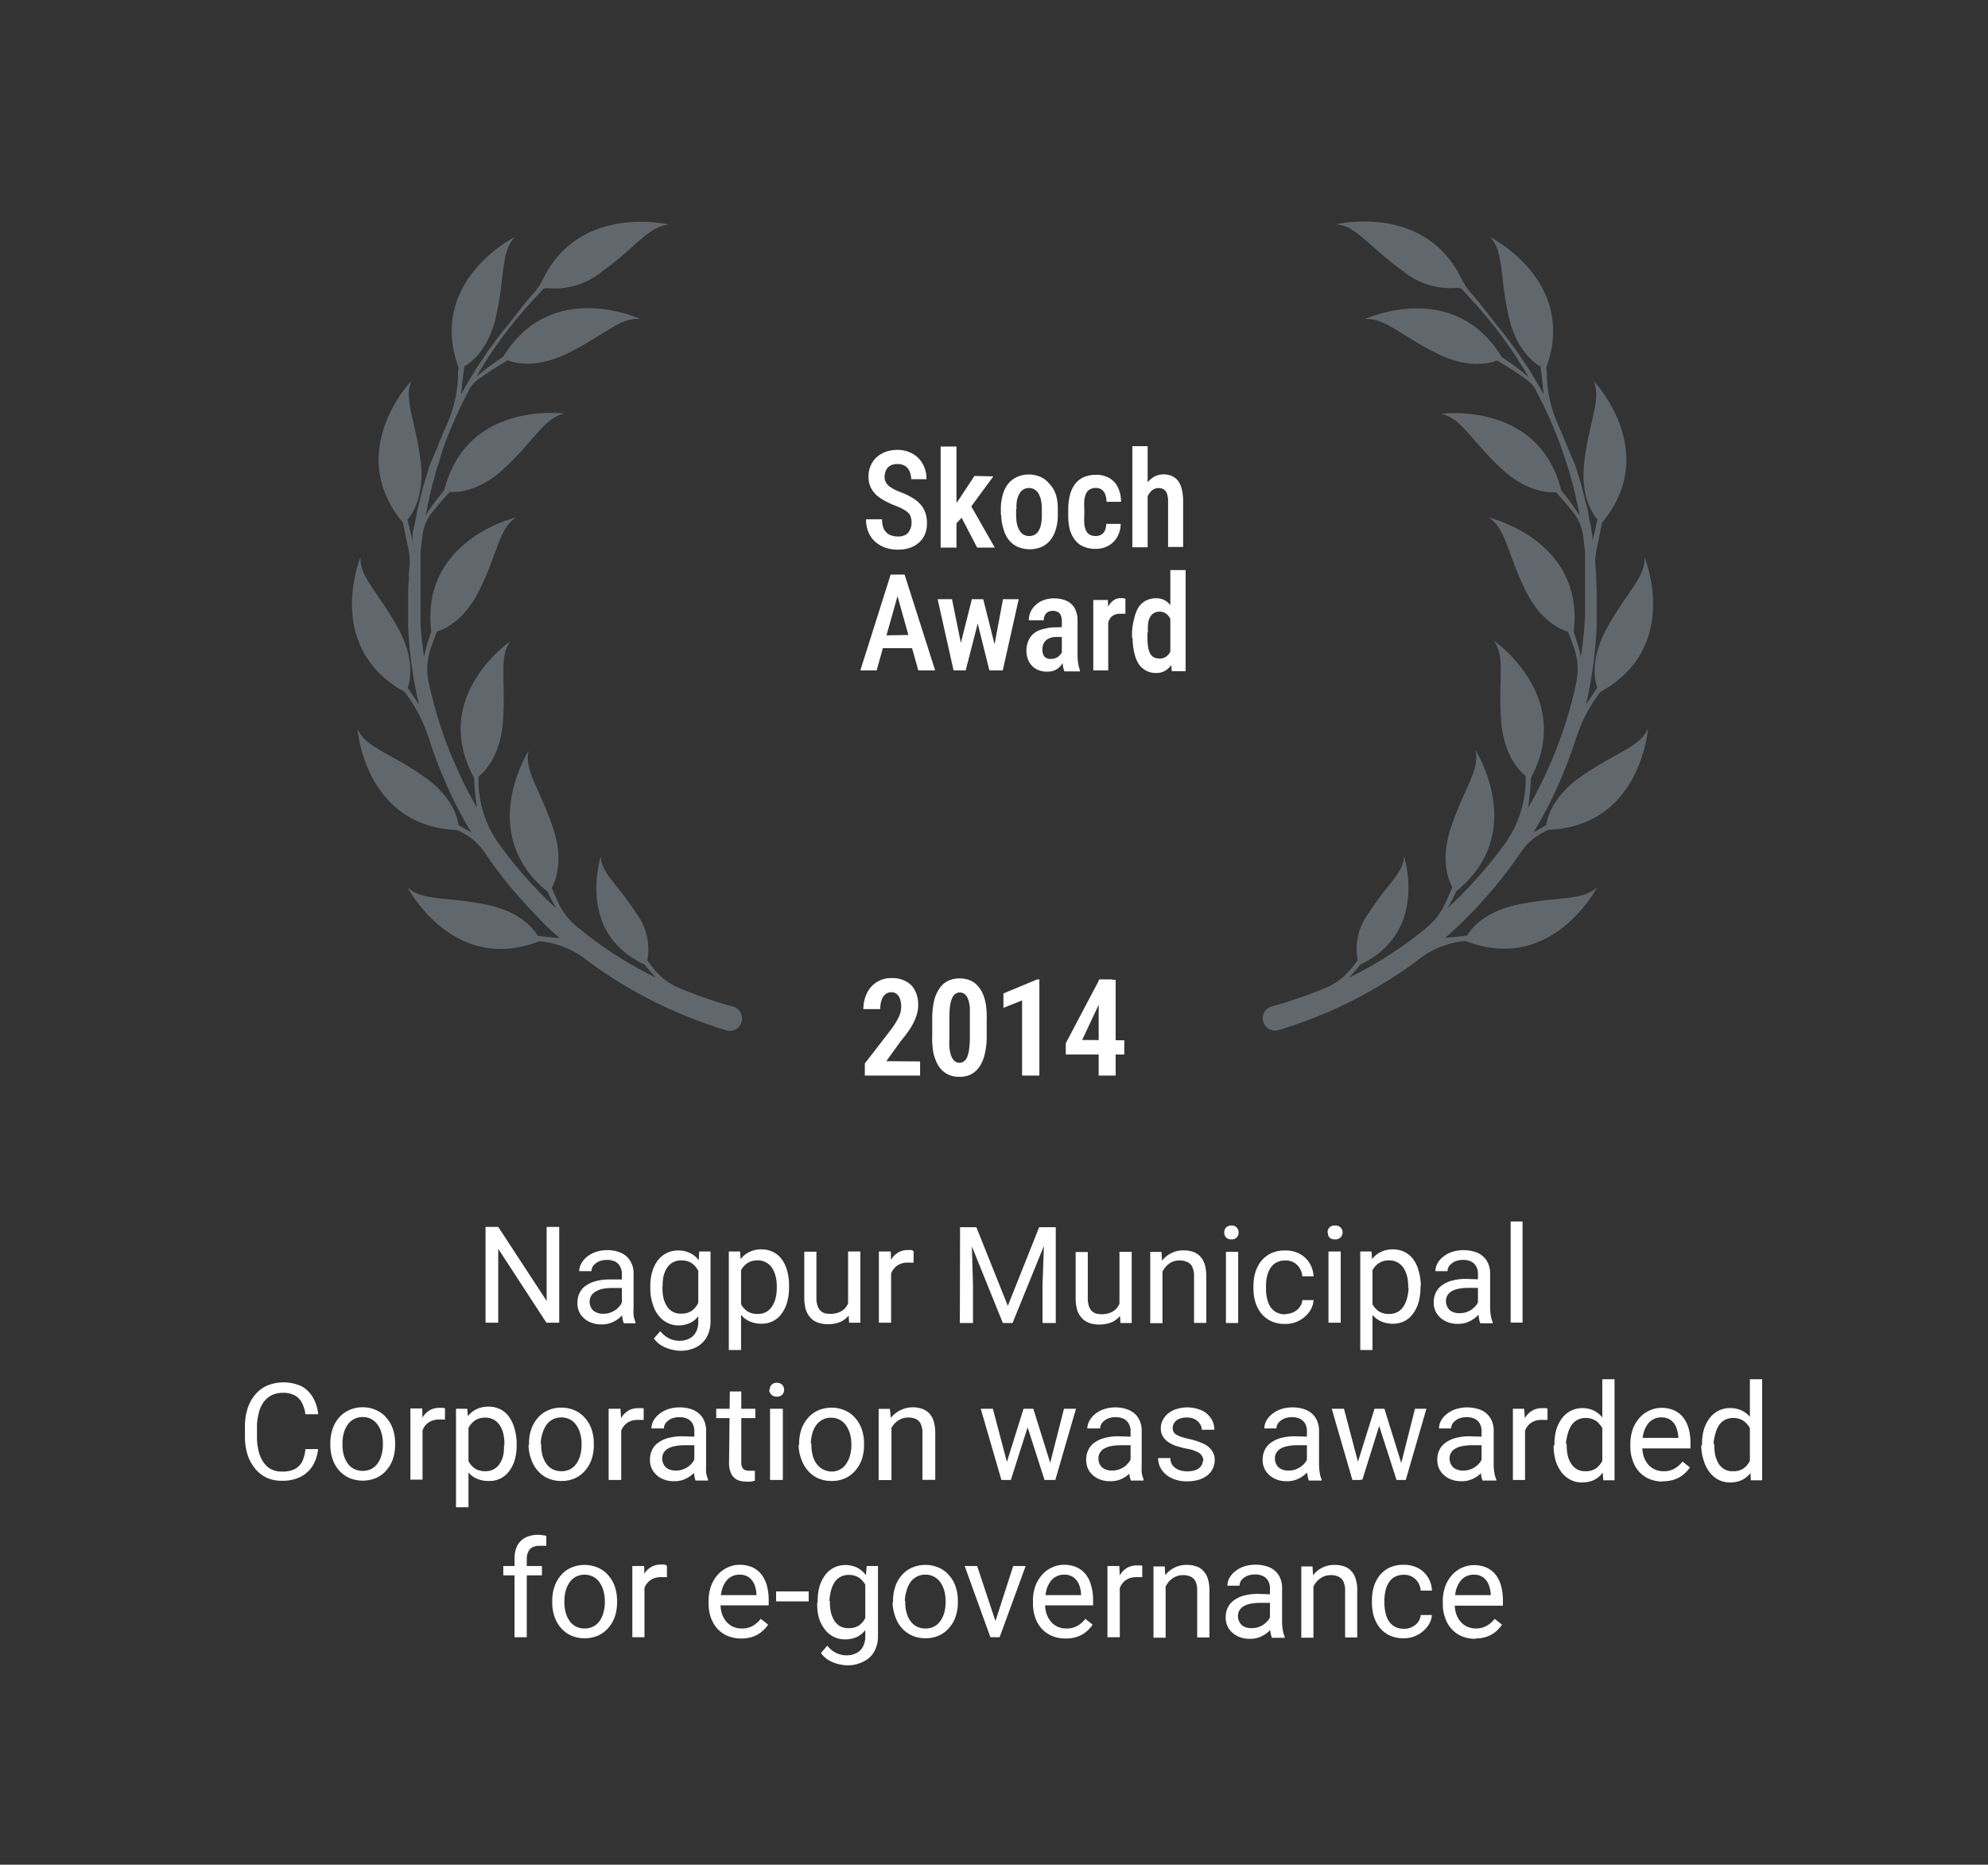 <svg xmlns="http://www.w3.org/2000/svg" id="Layer_1" data-name="Layer 1" viewBox="0 0 177 166"><rect x="0" y="0" width="177" height="166" fill="#333333" stroke="none"/><defs><style>.cls-1{fill:#61686d;}.cls-2{fill:#fff;}</style></defs><path class="cls-1" d="M140.74,69.15c-2.58,1.8-3,3.76-3.07,4.31l-1.14.65c.55-.91,1.06-1.84,1.54-2.8a43.14,43.14,0,0,0,2.06-5c.06-.19.12-.38.19-.57a13.72,13.72,0,0,1,2-3.92l.18-.23c7.24-4,3.92-12,3.92-12,.11,1.78-1.62,3.15-3.39,6.4-1.51,2.77-1,4.71-.82,5.23-.37.57-.71,1.07-1,1.49.12-.52.23-1,.32-1.57a36.87,36.87,0,0,0,.63-5.34l0-.67c0-.23,0-.45,0-.68V53.08c0-.44,0-.89-.05-1.34,0-.22,0-.44,0-.67l-.06-.66a4.56,4.56,0,0,1,.07-1.33l.52-2.56c5.28-6.35-.78-12.64-.78-12.64.76,1.62-.35,3.52-.8,7.2-.38,3.12.8,4.75,1.16,5.16-.15.74-.3,1.39-.44,1.92l0-.42c-.05-.45-.15-.88-.24-1.32l-.12-.66c0-.22-.09-.44-.14-.65-.22-.87-.41-1.74-.69-2.59l-.19-.64-.1-.32-.11-.31L139.64,40c-.29-.73-.59-1.46-.91-2.17a11.71,11.71,0,0,1-1-4.07c0-.33,0-.65-.07-1,2.84-7.76-5-11.66-5-11.66,1.25,1.28.85,3.44,1.66,7.05.69,3.08,2.35,4.2,2.83,4.47.16,1.05.24,1.94.28,2.55l0-.06-.32-.6-.34-.57-.69-1.14-.75-1.11-.37-.55-.4-.53c-.41-.57-.84-1.12-1.29-1.66-.62-.79-1.48-1.94-2.22-2.77a5.65,5.65,0,0,1-.89-1.28c-3.25-6.86-11.2-4.93-11.2-4.93,1.79.11,2.93,2,5.94,4.15a6.62,6.62,0,0,0,4.94,1.49l.27.08.91,1a37.4,37.4,0,0,1,3.32,4.12l.38.54c.13.19.24.37.36.56l.71,1.12.29.53a21.42,21.42,0,0,0-2.37-1.77c-4.29-7.06-12.22-3.37-12.22-3.37,1.78-.19,3.22,1.47,6.55,3.09,2.83,1.38,4.75.79,5.26.58,1.13.67,2.08,1.31,2.62,1.71a2.61,2.61,0,0,1,.83.95h0l.3.59a37.65,37.65,0,0,1,2.08,4.85l.41,1.25.1.31.09.32.18.63c.25.84.42,1.7.61,2.56.05.21.09.43.12.64v0A22.66,22.66,0,0,0,139,43.65c-2-8-10.69-6.81-10.69-6.81,1.76.34,2.65,2.35,5.36,4.87,2.31,2.15,4.31,2.15,4.86,2.1.61.68,1.13,1.28,1.5,1.75a4.24,4.24,0,0,1,.94,2.26v0l.15,1.3,0,.33,0,.33,0,.65,0,.65c0,.22,0,.44,0,.65,0,.44,0,.88,0,1.32l0,1.31c0,.22,0,.44,0,.65l-.05.66c-.07.94-.18,1.89-.31,2.82a21.93,21.93,0,0,0-.65-2.24c1-8.2-7.56-10.17-7.56-10.17,1.52.94,1.63,3.14,3.26,6.46,1.39,2.84,3.27,3.54,3.8,3.7.2.51.37,1,.52,1.39a5.82,5.82,0,0,1,.2,3.2h0a36.55,36.55,0,0,1-1.44,5,39.74,39.74,0,0,1-2.11,4.77c-.23.45-.48.89-.74,1.33a21.49,21.49,0,0,0,.26-2.67c3.9-7.28-3.3-12.23-3.3-12.23,1.07,1.44.36,3.52.66,7.21.25,3.14,1.74,4.5,2.18,4.83v.35a9.9,9.9,0,0,1-1.78,5.59s0,0,0,0a37.58,37.58,0,0,1-3.32,4c-.3.31-.59.63-.91.93l-.94.9,0,0c.29-.51.55-1,.78-1.51,6.42-5.2,1.69-12.55,1.69-12.55.43,1.73-1,3.38-2.18,6.9-1,3-.14,4.82.13,5.29-.19.45-.37.87-.54,1.24A6.33,6.33,0,0,1,127,82.6h0a35.48,35.48,0,0,1-4.25,3c-.87.52-1.75,1-2.65,1.44.37-.39.72-.78,1-1.17C127.24,83,125,76.21,125,76.21c0,1.47-1.49,2.48-3.12,5.05a5.32,5.32,0,0,0-1,4.22c-.2.27-.39.52-.57.74a5.74,5.74,0,0,1-2.21,1.69h0a40.21,40.21,0,0,1-4.88,1.69h0a1.07,1.07,0,0,0-.79,1,1.1,1.1,0,0,0,1.41,1.1,42.48,42.48,0,0,0,5.11-1.92,40.79,40.79,0,0,0,4.78-2.59c.93-.58,1.82-1.2,2.69-1.86a7.82,7.82,0,0,1,4.07-1.56c7.7,3,11.72-4.8,11.72-4.8-1.29,1.24-3.45.81-7.07,1.56-3.09.64-4.24,2.28-4.52,2.76-.74.09-1.4.16-1.94.19.49-.43,1-.88,1.45-1.33l1-1c.32-.32.61-.67.92-1a37.29,37.29,0,0,0,3.34-4.26l.07-.09a5.25,5.25,0,0,1,2-1.73l.38-.2c8.25-.3,8.89-9,8.89-9C145.93,66.58,143.78,67,140.74,69.15Z"></path><path class="cls-1" d="M37.76,69.15c2.59,1.8,3,3.76,3.07,4.31l1.14.65c-.55-.91-1.06-1.84-1.54-2.8a43.14,43.14,0,0,1-2.06-5l-.18-.57a13.75,13.75,0,0,0-2-3.92c-.06-.07-.12-.16-.17-.23-7.24-4-3.92-12-3.92-12-.11,1.78,1.61,3.15,3.38,6.4,1.51,2.77,1,4.71.82,5.23.37.57.72,1.07,1,1.49-.12-.52-.23-1-.33-1.57a36.87,36.87,0,0,1-.63-5.34l0-.67c0-.23,0-.45,0-.68V53.08c0-.44,0-.89.06-1.34,0-.22,0-.44,0-.67l.07-.66a4.94,4.94,0,0,0-.07-1.33l-.53-2.56c-5.28-6.35.78-12.64.78-12.64-.75,1.62.35,3.52.8,7.2.38,3.12-.8,4.75-1.16,5.16.15.74.31,1.39.44,1.92l0-.42c0-.45.16-.88.24-1.32l.13-.66c0-.22.08-.44.14-.65.21-.87.41-1.74.68-2.59l.2-.64.09-.32.12-.31L38.87,40c.28-.73.58-1.46.9-2.17a11.71,11.71,0,0,0,1-4.07c0-.33,0-.65.07-1-2.84-7.76,5-11.66,5-11.66-1.26,1.28-.86,3.44-1.67,7.05-.69,3.08-2.35,4.2-2.83,4.47-.15,1.05-.24,1.94-.28,2.55,0,0,0,0,0-.06l.32-.6c.1-.19.23-.38.34-.57l.69-1.14.74-1.11.37-.55.4-.53c.41-.57.84-1.12,1.29-1.66.63-.79,1.48-1.94,2.23-2.77a5.94,5.94,0,0,0,.88-1.28C51.61,18.07,59.56,20,59.56,20c-1.79.11-2.93,2-5.93,4.15a6.65,6.65,0,0,1-5,1.49l-.27.08-.91,1a39.88,39.88,0,0,0-3.32,4.12l-.38.54-.36.56L42.73,33l-.3.53a21.51,21.51,0,0,1,2.38-1.77C49.1,24.71,57,28.4,57,28.4c-1.78-.19-3.21,1.47-6.54,3.09-2.84,1.38-4.75.79-5.26.58-1.13.67-2.08,1.31-2.63,1.71a2.59,2.59,0,0,0-.82.95h0l-.3.59a37.65,37.65,0,0,0-2.08,4.85L39,41.42l-.11.31-.09.32-.17.63c-.25.84-.42,1.7-.61,2.56,0,.21-.09.43-.13.64v0a24.34,24.34,0,0,1,1.67-2.25c2-8,10.69-6.81,10.69-6.81-1.75.34-2.64,2.35-5.35,4.87-2.31,2.15-4.32,2.15-4.86,2.1-.62.68-1.13,1.28-1.51,1.75a4.15,4.15,0,0,0-.93,2.26v0l-.16,1.3,0,.33,0,.33,0,.65,0,.65c0,.22,0,.44,0,.65,0,.44,0,.88,0,1.32l0,1.31c0,.22,0,.44,0,.65l0,.66c.07.94.17,1.89.31,2.82a19.65,19.65,0,0,1,.65-2.24c-1-8.2,7.56-10.17,7.56-10.17-1.52.94-1.63,3.14-3.27,6.46-1.39,2.84-3.26,3.54-3.79,3.7-.2.51-.38,1-.52,1.39a5.82,5.82,0,0,0-.2,3.2h0a39.58,39.58,0,0,0,1.44,5,43.19,43.19,0,0,0,2.11,4.77c.24.45.49.89.75,1.33a23.68,23.68,0,0,1-.27-2.67C38.24,62,45.44,57.09,45.44,57.09c-1.07,1.44-.37,3.52-.67,7.21-.25,3.14-1.73,4.5-2.17,4.83v.35a9.75,9.75,0,0,0,1.78,5.59l0,0a36.33,36.33,0,0,0,3.31,4c.31.31.59.63.91.93l.94.9,0,0c-.29-.51-.54-1-.78-1.51-6.41-5.2-1.69-12.55-1.69-12.55-.43,1.73,1,3.38,2.18,6.9,1,3,.14,4.82-.13,5.29.19.45.38.87.54,1.24a6.25,6.25,0,0,0,1.82,2.32,0,0,0,0,0,0,0,36.3,36.3,0,0,0,4.25,3c.87.52,1.75,1,2.66,1.44a15.61,15.61,0,0,1-1-1.17c-6.15-2.83-3.89-9.63-3.89-9.63,0,1.47,1.5,2.48,3.13,5.05a5.3,5.3,0,0,1,1,4.22c.21.27.39.52.57.74a5.74,5.74,0,0,0,2.21,1.69h0a40.06,40.06,0,0,0,4.87,1.69h0a1.07,1.07,0,0,1,.79,1,1.09,1.09,0,0,1-1.41,1.1,42.33,42.33,0,0,1-5.1-1.92,40.92,40.92,0,0,1-4.79-2.59c-.92-.58-1.82-1.2-2.69-1.86a7.82,7.82,0,0,0-4.06-1.56c-7.71,3-11.73-4.8-11.73-4.8,1.3,1.24,3.45.81,7.08,1.56,3.08.64,4.24,2.28,4.51,2.76.75.09,1.4.16,1.94.19-.49-.43-1-.88-1.44-1.33l-.95-1c-.33-.32-.62-.67-.93-1a38.44,38.44,0,0,1-3.34-4.26l-.06-.09a5.36,5.36,0,0,0-2-1.73l-.38-.2c-8.25-.3-8.89-9-8.89-9C32.57,66.58,34.73,67,37.76,69.15Z"></path><path class="cls-2" d="M81.16,46.54a1.73,1.73,0,0,0-.06-.47.88.88,0,0,0-.2-.38,1.86,1.86,0,0,0-.44-.33,4.38,4.38,0,0,0-.71-.33,7.41,7.41,0,0,1-.94-.43,4,4,0,0,1-.77-.52,2.37,2.37,0,0,1-.52-.7,2.23,2.23,0,0,1-.19-.93,2.3,2.3,0,0,1,.19-1,2.26,2.26,0,0,1,.52-.74,2.59,2.59,0,0,1,.82-.49,3.21,3.21,0,0,1,1-.17,2.73,2.73,0,0,1,1.41.35,2.35,2.35,0,0,1,.91.94,2.76,2.76,0,0,1,.31,1.32H81.13A2.08,2.08,0,0,0,81,42a1.08,1.08,0,0,0-.4-.51,1.23,1.23,0,0,0-.7-.18,1.28,1.28,0,0,0-.65.15.94.94,0,0,0-.37.42,1.46,1.46,0,0,0-.12.6.88.88,0,0,0,.1.43,1.14,1.14,0,0,0,.28.35,3.67,3.67,0,0,0,.46.3c.18.09.39.18.62.27a5.7,5.7,0,0,1,1,.48,2.9,2.9,0,0,1,.73.59,2.07,2.07,0,0,1,.43.73,2.67,2.67,0,0,1,.15.93,2.49,2.49,0,0,1-.18,1,1.91,1.91,0,0,1-.52.73,2.31,2.31,0,0,1-.82.48,3.31,3.31,0,0,1-1.08.16,3.45,3.45,0,0,1-1.06-.16,2.84,2.84,0,0,1-.9-.5,2.33,2.33,0,0,1-.63-.85,2.78,2.78,0,0,1-.23-1.19h1.42a2.41,2.41,0,0,0,.1.7,1.17,1.17,0,0,0,.29.47,1,1,0,0,0,.45.27,1.83,1.83,0,0,0,.59.09,1.39,1.39,0,0,0,.65-.14.94.94,0,0,0,.38-.41A1.4,1.4,0,0,0,81.16,46.54Zm4-6.79v9H83.75v-9Zm3.28,2.66-2.25,3.06L84.78,47l-.34-1.2,1-1.43,1.32-2ZM87,48.75l-1.56-3,.85-1,2.28,4Zm2.11-2.92v-.51a4.3,4.3,0,0,1,.18-1.3,2.61,2.61,0,0,1,.51-1,2.17,2.17,0,0,1,.8-.58,2.53,2.53,0,0,1,1-.2,2.61,2.61,0,0,1,1,.2,2.06,2.06,0,0,1,.79.58A2.64,2.64,0,0,1,94,44a4.3,4.3,0,0,1,.18,1.3v.51A4.32,4.32,0,0,1,94,47.14a2.78,2.78,0,0,1-.53,1,2.14,2.14,0,0,1-.79.57,2.78,2.78,0,0,1-2,0,2.17,2.17,0,0,1-.8-.57,2.61,2.61,0,0,1-.52-1A4.32,4.32,0,0,1,89.14,45.83Zm1.36-.51v.51a4.13,4.13,0,0,0,.08.84,2,2,0,0,0,.24.58.92.92,0,0,0,.36.35.94.94,0,0,0,.47.12,1,1,0,0,0,.5-.12.84.84,0,0,0,.35-.35,1.71,1.71,0,0,0,.22-.58,4.19,4.19,0,0,0,.07-.84v-.51a4,4,0,0,0-.08-.82,2.14,2.14,0,0,0-.23-.59,1,1,0,0,0-.37-.35,1,1,0,0,0-.94,0,1,1,0,0,0-.35.35,2.14,2.14,0,0,0-.24.59A4,4,0,0,0,90.5,45.32Zm7.08,2.4a1,1,0,0,0,.47-.11.77.77,0,0,0,.34-.35,1.5,1.5,0,0,0,.13-.62h1.29a2.39,2.39,0,0,1-.32,1.18,2,2,0,0,1-.79.77,2.27,2.27,0,0,1-1.1.27,2.62,2.62,0,0,1-1.09-.2,1.88,1.88,0,0,1-.77-.59,2.7,2.7,0,0,1-.46-.93,5,5,0,0,1-.14-1.28v-.57A4.94,4.94,0,0,1,95.28,44a2.66,2.66,0,0,1,.46-.94,2,2,0,0,1,.77-.59,2.75,2.75,0,0,1,1.09-.2,2.23,2.23,0,0,1,1.15.28,1.89,1.89,0,0,1,.77.81,3,3,0,0,1,.29,1.31H98.52A2.14,2.14,0,0,0,98.4,44a.88.88,0,0,0-.32-.42.8.8,0,0,0-.5-.14,1,1,0,0,0-.55.13.83.83,0,0,0-.33.36,2.19,2.19,0,0,0-.16.59,5.88,5.88,0,0,0,0,.77v.57a6.21,6.21,0,0,0,0,.79,2.13,2.13,0,0,0,.15.58.82.82,0,0,0,.34.37A1.12,1.12,0,0,0,97.58,47.72Zm4.63-8v9h-1.36v-9Zm-.24,5.6h-.44a5.17,5.17,0,0,1,.14-1.22,3.07,3.07,0,0,1,.43-1,1.92,1.92,0,0,1,.66-.64,1.71,1.71,0,0,1,.87-.23,1.75,1.75,0,0,1,.7.13,1.51,1.51,0,0,1,.56.41,2,2,0,0,1,.35.74,4.31,4.31,0,0,1,.13,1.1v4.08H104V44.66a2,2,0,0,0-.1-.71.67.67,0,0,0-.28-.38.88.88,0,0,0-.48-.12.89.89,0,0,0-.5.15,1.34,1.34,0,0,0-.37.41,2.09,2.09,0,0,0-.23.61A3.35,3.35,0,0,0,102,45.35Zm-21.82,7-2.07,7.36H76.6l2.7-8.53h.93Zm1.64,7.36-2.06-7.36-.1-1.17h.94l2.72,8.53Zm0-3.17v1.19h-4V56.58Zm3.53,1.75,1.24-4.92h.86l-.17,1.5-1.24,4.84h-.76Zm-.53-4.92,1,4.94v1.4h-.86l-1.42-6.34Zm3.63,4.88.91-4.88H90.7l-1.42,6.34h-.86Zm-.85-4.88,1.22,4.85.09,1.49h-.76L86.9,54.91l-.17-1.5Zm7,5.05V55.3a1.14,1.14,0,0,0-.1-.53.53.53,0,0,0-.26-.29,1,1,0,0,0-.88,0,.76.76,0,0,0-.28.31,1,1,0,0,0-.09.43H91.6a1.83,1.83,0,0,1,.15-.73,1.9,1.9,0,0,1,.46-.63,2.06,2.06,0,0,1,.7-.43,2.52,2.52,0,0,1,.93-.16,2.77,2.77,0,0,1,1.08.2,1.58,1.58,0,0,1,.75.65,2.27,2.27,0,0,1,.27,1.18v3a4.58,4.58,0,0,0,.06.78,3.61,3.61,0,0,0,.15.59v.1H94.77a2.13,2.13,0,0,1-.14-.59A4.2,4.2,0,0,1,94.58,58.46Zm.18-2.57v.88h-.66a1.74,1.74,0,0,0-.53.08,1.29,1.29,0,0,0-.4.22,1.09,1.09,0,0,0-.24.35,1.12,1.12,0,0,0-.08.45,1.17,1.17,0,0,0,.08.49.62.62,0,0,0,.25.28.86.86,0,0,0,.41.09,1.15,1.15,0,0,0,.57-.14,1.07,1.07,0,0,0,.37-.36.51.51,0,0,0,.11-.37l.31.57a1.73,1.73,0,0,1-.18.47,2.3,2.3,0,0,1-.32.47,1.59,1.59,0,0,1-.48.36,1.48,1.48,0,0,1-.65.13,2,2,0,0,1-1-.22,1.6,1.6,0,0,1-.65-.64,2,2,0,0,1-.24-1,2.2,2.2,0,0,1,.16-.86,1.71,1.71,0,0,1,.47-.66A2,2,0,0,1,92.9,56a3.61,3.61,0,0,1,1.1-.15Zm3.95-1.26v5.12H97.34V53.41h1.3Zm1.53-1.26v1.34a1,1,0,0,0-.25,0h-.26a1,1,0,0,0-.48.1.87.87,0,0,0-.35.28,1.57,1.57,0,0,0-.22.45,3.41,3.41,0,0,0-.1.6h-.29a5.49,5.49,0,0,1,.1-1.1,3.07,3.07,0,0,1,.28-.9,1.63,1.63,0,0,1,.48-.6,1,1,0,0,1,.67-.22l.24,0Zm4,5.05V50.75h1.36v9h-1.23Zm-3.41-1.59v-.49A5.9,5.9,0,0,1,101,55a3,3,0,0,1,.41-1,1.78,1.78,0,0,1,.67-.56,2,2,0,0,1,.87-.18,1.48,1.48,0,0,1,.82.22,1.76,1.76,0,0,1,.58.6,3.54,3.54,0,0,1,.39.94,6.86,6.86,0,0,1,.19,1.2V57a7.83,7.83,0,0,1-.2,1.18,3.35,3.35,0,0,1-.38.92,1.78,1.78,0,0,1-.59.6,1.56,1.56,0,0,1-.82.21,1.92,1.92,0,0,1-.87-.19,2,2,0,0,1-.66-.57,3,3,0,0,1-.41-1A5.75,5.75,0,0,1,100.84,56.83Zm1.37-.49v.49a5,5,0,0,0,.06.84,1.89,1.89,0,0,0,.18.58.92.92,0,0,0,.34.34,1.13,1.13,0,0,0,.51.1.91.91,0,0,0,.61-.19,1.12,1.12,0,0,0,.37-.5,3,3,0,0,0,.19-.71V55.92a2.39,2.39,0,0,0-.12-.57,1.58,1.58,0,0,0-.23-.47,1,1,0,0,0-.81-.43,1,1,0,0,0-.51.12.85.85,0,0,0-.34.34,1.71,1.71,0,0,0-.19.59A5,5,0,0,0,102.21,56.34Z"></path><path class="cls-2" d="M49.79,109.22v8.53H48.65l-4.29-6.58v6.58H43.23v-8.53h1.13l4.31,6.59v-6.59Zm5.58,7.44V113.4a1.33,1.33,0,0,0-.16-.65,1,1,0,0,0-.44-.44,1.65,1.65,0,0,0-.74-.15,1.81,1.81,0,0,0-.72.14,1.4,1.4,0,0,0-.48.37.83.83,0,0,0-.17.49H51.57a1.4,1.4,0,0,1,.18-.67,2.16,2.16,0,0,1,.5-.6,2.58,2.58,0,0,1,.8-.44,3.11,3.11,0,0,1,1-.16,3.05,3.05,0,0,1,1.22.23,1.81,1.81,0,0,1,.83.71,2.1,2.1,0,0,1,.31,1.18v3a5.59,5.59,0,0,0,0,.68,2.8,2.8,0,0,0,.17.61v.1H55.54a2.24,2.24,0,0,1-.13-.5A4.18,4.18,0,0,1,55.37,116.66Zm.18-2.76v.76H54.47a4.17,4.17,0,0,0-.83.08A2,2,0,0,0,53,115a1,1,0,0,0-.37.37.92.92,0,0,0-.13.51,1.08,1.08,0,0,0,.13.54.91.91,0,0,0,.41.39,1.38,1.38,0,0,0,.67.14,1.79,1.79,0,0,0,.88-.21,1.83,1.83,0,0,0,.61-.51,1.12,1.12,0,0,0,.24-.59l.46.52a1.46,1.46,0,0,1-.22.54,2.79,2.79,0,0,1-.48.58,2.59,2.59,0,0,1-.72.45,2.27,2.27,0,0,1-.93.17,2.41,2.41,0,0,1-1.13-.25,2,2,0,0,1-.75-.67,1.87,1.87,0,0,1-.26-1,1.92,1.92,0,0,1,.2-.89,1.62,1.62,0,0,1,.57-.65,2.62,2.62,0,0,1,.91-.4,4.69,4.69,0,0,1,1.17-.14Zm6.71-2.49h1v6.2a2.88,2.88,0,0,1-.34,1.43,2.29,2.29,0,0,1-.95.9,3.1,3.1,0,0,1-1.4.31,3.46,3.46,0,0,1-.77-.11,3.14,3.14,0,0,1-.87-.34,2.2,2.2,0,0,1-.71-.65l.57-.65a2.27,2.27,0,0,0,.83.67,2.17,2.17,0,0,0,.87.19,1.92,1.92,0,0,0,.89-.2,1.33,1.33,0,0,0,.58-.57,1.88,1.88,0,0,0,.21-.93V112.8Zm-4.36,3.24v-.13a4.47,4.47,0,0,1,.17-1.31,3.17,3.17,0,0,1,.49-1,2.25,2.25,0,0,1,1.84-.89,2.41,2.41,0,0,1,1,.21,2,2,0,0,1,.76.6,3.06,3.06,0,0,1,.5,1,5.62,5.62,0,0,1,.25,1.26v.54a5.21,5.21,0,0,1-.25,1.26,3.06,3.06,0,0,1-.5,1,2,2,0,0,1-.76.6,2.46,2.46,0,0,1-1,.2,2.17,2.17,0,0,1-1-.24,2.3,2.3,0,0,1-.79-.67,3,3,0,0,1-.5-1A4.36,4.36,0,0,1,57.9,114.65Zm1.08-.13v.13a4.26,4.26,0,0,0,.09.89,2.66,2.66,0,0,0,.3.73,1.39,1.39,0,0,0,1.28.67,1.61,1.61,0,0,0,.89-.22,1.72,1.72,0,0,0,.56-.61,3.62,3.62,0,0,0,.33-.81v-1.41a3.3,3.3,0,0,0-.2-.63,2.15,2.15,0,0,0-.34-.54,1.62,1.62,0,0,0-.51-.38,1.78,1.78,0,0,0-.72-.14,1.6,1.6,0,0,0-.77.19,1.55,1.55,0,0,0-.52.5,2.73,2.73,0,0,0-.3.74A4.26,4.26,0,0,0,59,114.52Zm7-1.89v7.55H64.89v-8.77h1Zm4.27,1.89v.13a4.72,4.72,0,0,1-.17,1.28,3,3,0,0,1-.48,1,2.12,2.12,0,0,1-.76.67,2.26,2.26,0,0,1-1,.24,2.59,2.59,0,0,1-1.07-.2,2,2,0,0,1-.78-.58,2.78,2.78,0,0,1-.52-.91,5.89,5.89,0,0,1-.26-1.2v-.66a5.59,5.59,0,0,1,.27-1.26,3.31,3.31,0,0,1,.51-1,2.1,2.1,0,0,1,.78-.6,2.46,2.46,0,0,1,1-.21,2.39,2.39,0,0,1,1.06.23,2.15,2.15,0,0,1,.78.66,3,3,0,0,1,.47,1A4.83,4.83,0,0,1,70.25,114.52Zm-1.09.13v-.13a3.68,3.68,0,0,0-.1-.89,2.46,2.46,0,0,0-.31-.74,1.49,1.49,0,0,0-.53-.5,1.54,1.54,0,0,0-.77-.19,1.73,1.73,0,0,0-.71.14,1.62,1.62,0,0,0-.51.38,2.18,2.18,0,0,0-.35.54,3.28,3.28,0,0,0-.19.63v1.51a3.58,3.58,0,0,0,.33.78,1.82,1.82,0,0,0,.56.58,1.7,1.7,0,0,0,.89.21,1.49,1.49,0,0,0,.75-.18,1.44,1.44,0,0,0,.53-.51,2.36,2.36,0,0,0,.31-.74A3.68,3.68,0,0,0,69.16,114.65Zm6.35,1.63v-4.87H76.6v6.34h-1Zm.21-1.33.45,0a4.83,4.83,0,0,1-.14,1.18,2.35,2.35,0,0,1-.42.92,2.05,2.05,0,0,1-.77.62,2.81,2.81,0,0,1-1.15.21,2.57,2.57,0,0,1-.85-.13,1.7,1.7,0,0,1-.66-.42,2,2,0,0,1-.43-.73,3.78,3.78,0,0,1-.14-1.08v-4.09h1.08v4.1a2.09,2.09,0,0,0,.1.71,1.12,1.12,0,0,0,.26.44,1,1,0,0,0,.37.22,1.61,1.61,0,0,0,.44.06,1.93,1.93,0,0,0,1.09-.26,1.46,1.46,0,0,0,.58-.72A2.75,2.75,0,0,0,75.72,115Zm3.62-2.55v5.35H78.25v-6.34h1.06Zm2-1v1l-.26,0h-.27a1.69,1.69,0,0,0-.66.12,1.37,1.37,0,0,0-.48.33,1.53,1.53,0,0,0-.32.5,2.42,2.42,0,0,0-.15.63l-.3.18A4.71,4.71,0,0,1,79,113a3.08,3.08,0,0,1,.36-.89,1.78,1.78,0,0,1,.61-.61,1.68,1.68,0,0,1,.89-.22l.27,0A.64.64,0,0,1,81.32,111.37Zm4.5-2.15h1.09l2.8,7,2.79-7h1.1l-3.47,8.53h-.86Zm-.36,0h1l.15,5.2v3.33H85.46Zm7.52,0h1v8.53H92.82v-3.33Zm6.67,7.06v-4.87h1.09v6.34h-1Zm.21-1.33.45,0a4.83,4.83,0,0,1-.14,1.18,2.35,2.35,0,0,1-.42.92,2,2,0,0,1-.77.62,2.81,2.81,0,0,1-1.15.21,2.57,2.57,0,0,1-.85-.13,1.77,1.77,0,0,1-.66-.42,2,2,0,0,1-.43-.73,3.78,3.78,0,0,1-.14-1.08v-4.09h1.08v4.1a2.09,2.09,0,0,0,.1.71,1.12,1.12,0,0,0,.26.44,1,1,0,0,0,.37.22,1.67,1.67,0,0,0,.44.06,1.93,1.93,0,0,0,1.09-.26,1.46,1.46,0,0,0,.58-.72A2.56,2.56,0,0,0,99.86,115Zm3.62-2.19v5h-1.09v-6.34h1Zm-.26,1.58-.45,0a3.82,3.82,0,0,1,.19-1.2,3,3,0,0,1,.53-1,2.38,2.38,0,0,1,1.86-.86,2.47,2.47,0,0,1,.84.13,1.48,1.48,0,0,1,.64.4,1.82,1.82,0,0,1,.41.71,3.58,3.58,0,0,1,.14,1.06v4.16h-1.09v-4.17a1.81,1.81,0,0,0-.15-.8.9.9,0,0,0-.42-.44,1.73,1.73,0,0,0-1.43,0,1.84,1.84,0,0,0-.57.47,2.29,2.29,0,0,0-.37.69A2.37,2.37,0,0,0,103.22,114.34Zm7-2.93v6.34h-1.09v-6.34ZM109,109.72a.63.63,0,0,1,.16-.44.62.62,0,0,1,.48-.18.58.58,0,0,1,.47.18.65.65,0,0,1,0,.88.58.58,0,0,1-.47.17.61.61,0,0,1-.48-.17A.63.63,0,0,1,109,109.72Zm5.45,7.25a1.58,1.58,0,0,0,.72-.16,1.48,1.48,0,0,0,.53-.43,1.16,1.16,0,0,0,.25-.64h1a2,2,0,0,1-.38,1.05,2.76,2.76,0,0,1-.91.78,2.6,2.6,0,0,1-1.24.29,2.88,2.88,0,0,1-1.25-.25,2.6,2.6,0,0,1-.88-.69,3.12,3.12,0,0,1-.52-1,4.31,4.31,0,0,1-.17-1.21v-.25a4.3,4.3,0,0,1,.17-1.2,3.17,3.17,0,0,1,.52-1,2.6,2.6,0,0,1,.88-.69,2.88,2.88,0,0,1,1.25-.25,2.68,2.68,0,0,1,1.3.3,2.29,2.29,0,0,1,.87.82,2.37,2.37,0,0,1,.36,1.18h-1a1.53,1.53,0,0,0-.23-.71,1.39,1.39,0,0,0-.51-.51,1.45,1.45,0,0,0-.76-.19,1.68,1.68,0,0,0-.84.2,1.42,1.42,0,0,0-.53.53,2.46,2.46,0,0,0-.28.73,3.65,3.65,0,0,0-.08.81v.25a3.74,3.74,0,0,0,.08.82,2.45,2.45,0,0,0,.27.73,1.52,1.52,0,0,0,.54.53A1.63,1.63,0,0,0,114.48,117Zm4.92-5.56v6.34h-1.09v-6.34Zm-1.17-1.69a.63.63,0,0,1,.16-.44.62.62,0,0,1,.48-.18.62.62,0,1,1,0,1.23.61.61,0,0,1-.48-.17A.63.63,0,0,1,118.23,109.72Zm4,2.91v7.55h-1.09v-8.77h1Zm4.27,1.89v.13a4.72,4.72,0,0,1-.17,1.28,3.21,3.21,0,0,1-.48,1,2.12,2.12,0,0,1-.76.67,2.26,2.26,0,0,1-1,.24,2.59,2.59,0,0,1-1.07-.2,2,2,0,0,1-.78-.58,2.78,2.78,0,0,1-.52-.91,5.89,5.89,0,0,1-.26-1.2v-.66a5.59,5.59,0,0,1,.27-1.26,3.08,3.08,0,0,1,.51-1,2.1,2.1,0,0,1,.78-.6,2.46,2.46,0,0,1,1-.21,2.39,2.39,0,0,1,1.06.23,2.15,2.15,0,0,1,.78.66,3,3,0,0,1,.47,1A4.83,4.83,0,0,1,126.5,114.52Zm-1.09.13v-.13a3.68,3.68,0,0,0-.1-.89,2.46,2.46,0,0,0-.31-.74,1.49,1.49,0,0,0-.53-.5,1.54,1.54,0,0,0-.77-.19,1.73,1.73,0,0,0-.71.14,1.62,1.62,0,0,0-.51.38,2.18,2.18,0,0,0-.35.54,3.28,3.28,0,0,0-.19.63v1.51a3.58,3.58,0,0,0,.33.78,1.82,1.82,0,0,0,.56.58,1.7,1.7,0,0,0,.89.21,1.49,1.49,0,0,0,.75-.18,1.44,1.44,0,0,0,.53-.51,2.36,2.36,0,0,0,.31-.74A3.68,3.68,0,0,0,125.41,114.65Zm6.21,2V113.4a1.33,1.33,0,0,0-.15-.65,1.06,1.06,0,0,0-.45-.44,1.62,1.62,0,0,0-.74-.15,1.81,1.81,0,0,0-.72.14,1.4,1.4,0,0,0-.48.37.83.83,0,0,0-.17.49h-1.08a1.51,1.51,0,0,1,.17-.67,2,2,0,0,1,.51-.6,2.47,2.47,0,0,1,.8-.44,3.4,3.4,0,0,1,2.26.07,1.92,1.92,0,0,1,.83.71,2.18,2.18,0,0,1,.3,1.18v3a4.18,4.18,0,0,0,.06.68,2.33,2.33,0,0,0,.17.61v.1H131.8a1.8,1.8,0,0,1-.13-.5A4.27,4.27,0,0,1,131.62,116.66Zm.19-2.76v.76h-1.1a4,4,0,0,0-.82.08,1.81,1.81,0,0,0-.61.22,1,1,0,0,0-.38.37,1,1,0,0,0-.13.51,1.09,1.09,0,0,0,.14.54.89.89,0,0,0,.4.39,1.42,1.42,0,0,0,.68.14,1.82,1.82,0,0,0,.88-.21,1.89,1.89,0,0,0,.6-.51,1.12,1.12,0,0,0,.24-.59l.47.52a1.66,1.66,0,0,1-.22.54,3.21,3.21,0,0,1-.49.58,2.59,2.59,0,0,1-.72.45,2.25,2.25,0,0,1-.92.17,2.38,2.38,0,0,1-1.13-.25,2,2,0,0,1-.75-.67,1.78,1.78,0,0,1-.27-1,1.92,1.92,0,0,1,.2-.89,1.73,1.73,0,0,1,.58-.65,2.65,2.65,0,0,1,.9-.4,4.71,4.71,0,0,1,1.18-.14Zm3.78-5.15v9H134.5v-9ZM27.19,129h1.13a3.59,3.59,0,0,1-.46,1.45,2.71,2.71,0,0,1-1.06,1,3.56,3.56,0,0,1-1.72.37,3.18,3.18,0,0,1-1.36-.28,3,3,0,0,1-1-.79,3.86,3.86,0,0,1-.68-1.25,5.22,5.22,0,0,1-.23-1.63v-.85a5.11,5.11,0,0,1,.23-1.62,3.65,3.65,0,0,1,.69-1.26,3,3,0,0,1,1.08-.8,3.83,3.83,0,0,1,3.06.08,2.66,2.66,0,0,1,1,1,3.63,3.63,0,0,1,.46,1.48H27.19a2.92,2.92,0,0,0-.3-1,1.57,1.57,0,0,0-.63-.67,2.13,2.13,0,0,0-1.08-.24,2.3,2.3,0,0,0-1,.22,2.13,2.13,0,0,0-.72.62,2.86,2.86,0,0,0-.43,1,4.73,4.73,0,0,0-.15,1.24v.86a5,5,0,0,0,.13,1.18,3.08,3.08,0,0,0,.4,1,2,2,0,0,0,.69.66,2,2,0,0,0,1,.23,2.48,2.48,0,0,0,1.15-.22,1.59,1.59,0,0,0,.65-.66A3.28,3.28,0,0,0,27.19,129Zm2.22-.38v-.14a4,4,0,0,1,.2-1.27,2.9,2.9,0,0,1,.57-1,2.45,2.45,0,0,1,.91-.68,2.74,2.74,0,0,1,1.2-.25,2.77,2.77,0,0,1,1.2.25,2.45,2.45,0,0,1,.91.68,2.92,2.92,0,0,1,.58,1,4,4,0,0,1,.2,1.27v.14a4,4,0,0,1-.2,1.27,3,3,0,0,1-.58,1,2.56,2.56,0,0,1-.91.68,3.1,3.1,0,0,1-2.39,0,2.69,2.69,0,0,1-.92-.68,3,3,0,0,1-.57-1A4,4,0,0,1,29.41,128.65Zm1.08-.14v.14a3.68,3.68,0,0,0,.11.89,2.4,2.4,0,0,0,.34.74,1.55,1.55,0,0,0,.57.51,1.8,1.8,0,0,0,1.57,0,1.6,1.6,0,0,0,.56-.51,2.17,2.17,0,0,0,.33-.74,3.24,3.24,0,0,0,.12-.89v-.14a3.12,3.12,0,0,0-.12-.88,2.14,2.14,0,0,0-.34-.75,1.52,1.52,0,0,0-.56-.51,1.5,1.5,0,0,0-.78-.19,1.57,1.57,0,0,0-.79.19,1.6,1.6,0,0,0-.56.51,2.57,2.57,0,0,0-.34.75A3.53,3.53,0,0,0,30.49,128.51Zm7.13-2.11v5.35H36.54v-6.34h1.05Zm2-1v1l-.26,0h-.27a1.69,1.69,0,0,0-.66.12,1.4,1.4,0,0,0-.8.83,2.08,2.08,0,0,0-.15.63l-.31.18a4.7,4.7,0,0,1,.12-1.08,2.81,2.81,0,0,1,.35-.89,1.87,1.87,0,0,1,.61-.61,1.7,1.7,0,0,1,.89-.22l.27,0A.64.64,0,0,1,39.6,125.37Zm2.09,1.26v7.55H40.6v-8.77h1ZM46,128.52v.13a4.72,4.72,0,0,1-.16,1.28,3.21,3.21,0,0,1-.48,1,2.16,2.16,0,0,1-1.82.91,2.59,2.59,0,0,1-1.07-.2,2,2,0,0,1-.78-.58,2.78,2.78,0,0,1-.52-.91,5.3,5.3,0,0,1-.25-1.2v-.66a5.1,5.1,0,0,1,.26-1.26,3.31,3.31,0,0,1,.51-1,2.1,2.1,0,0,1,.78-.6,2.46,2.46,0,0,1,1-.21,2.39,2.39,0,0,1,1.06.23,2.15,2.15,0,0,1,.78.66,3.16,3.16,0,0,1,.48,1A4.85,4.85,0,0,1,46,128.52Zm-1.09.13v-.13a3.68,3.68,0,0,0-.1-.89,2.23,2.23,0,0,0-.31-.74,1.49,1.49,0,0,0-.53-.5,1.53,1.53,0,0,0-.76-.19,1.74,1.74,0,0,0-.72.14,1.51,1.51,0,0,0-.51.39,1.93,1.93,0,0,0-.34.53,3.3,3.3,0,0,0-.2.63v1.51a3.58,3.58,0,0,0,.33.78,1.82,1.82,0,0,0,.56.58,1.72,1.72,0,0,0,.89.21,1.49,1.49,0,0,0,.75-.18,1.44,1.44,0,0,0,.53-.51,2.14,2.14,0,0,0,.31-.74A3.68,3.68,0,0,0,44.87,128.65Zm2.19,0v-.14a3.76,3.76,0,0,1,.2-1.27,2.9,2.9,0,0,1,.57-1,2.45,2.45,0,0,1,.91-.68,2.7,2.7,0,0,1,1.19-.25,2.79,2.79,0,0,1,1.21.25,2.53,2.53,0,0,1,.91.68,2.92,2.92,0,0,1,.58,1,4,4,0,0,1,.2,1.27v.14a4,4,0,0,1-.2,1.27,3,3,0,0,1-.58,1,2.56,2.56,0,0,1-.91.68,2.84,2.84,0,0,1-1.19.24,2.94,2.94,0,0,1-1.21-.24,2.65,2.65,0,0,1-.91-.68,3,3,0,0,1-.57-1A3.76,3.76,0,0,1,47.06,128.65Zm1.08-.14v.14a3.68,3.68,0,0,0,.11.89,2.4,2.4,0,0,0,.34.74,1.6,1.6,0,0,0,.56.51,1.69,1.69,0,0,0,.8.18,1.66,1.66,0,0,0,.78-.18,1.6,1.6,0,0,0,.56-.51,2.17,2.17,0,0,0,.33-.74,3.24,3.24,0,0,0,.12-.89v-.14a3.12,3.12,0,0,0-.12-.88,2.33,2.33,0,0,0-.34-.75,1.52,1.52,0,0,0-.56-.51,1.72,1.72,0,0,0-1.57,0,1.6,1.6,0,0,0-.56.51,2.57,2.57,0,0,0-.34.75A3.53,3.53,0,0,0,48.14,128.51Zm7.13-2.11v5.35H54.19v-6.34h1.05Zm2-1v1l-.26,0h-.27a1.69,1.69,0,0,0-.66.12,1.41,1.41,0,0,0-.49.33,1.71,1.71,0,0,0-.32.5,2.42,2.42,0,0,0-.14.63l-.31.18a5.34,5.34,0,0,1,.11-1.08,3.08,3.08,0,0,1,.36-.89,1.87,1.87,0,0,1,.61-.61,1.7,1.7,0,0,1,.89-.22l.27,0A.64.64,0,0,1,57.25,125.37Zm4.51,5.29V127.4a1.33,1.33,0,0,0-.15-.65,1.06,1.06,0,0,0-.45-.44,1.62,1.62,0,0,0-.74-.15,1.81,1.81,0,0,0-.72.14,1.4,1.4,0,0,0-.48.37.83.83,0,0,0-.17.49H58a1.51,1.51,0,0,1,.17-.67,2,2,0,0,1,.51-.6,2.52,2.52,0,0,1,.79-.44,3.17,3.17,0,0,1,1.05-.16,3.12,3.12,0,0,1,1.22.23,1.92,1.92,0,0,1,.83.71,2.18,2.18,0,0,1,.3,1.18v3a5.59,5.59,0,0,0,0,.68,2.8,2.8,0,0,0,.17.61v.1H61.93a2.29,2.29,0,0,1-.12-.5A3.13,3.13,0,0,1,61.76,130.66ZM62,127.9v.76h-1.1a4,4,0,0,0-.82.08,1.81,1.81,0,0,0-.61.22,1,1,0,0,0-.38.37,1,1,0,0,0-.13.51,1.09,1.09,0,0,0,.14.54.89.89,0,0,0,.4.39,1.4,1.4,0,0,0,.68.14,1.75,1.75,0,0,0,.87-.21,1.83,1.83,0,0,0,.61-.51,1.12,1.12,0,0,0,.24-.59l.47.52a1.5,1.5,0,0,1-.23.54,2.79,2.79,0,0,1-.48.58,2.59,2.59,0,0,1-.72.45,2.25,2.25,0,0,1-.92.17,2.38,2.38,0,0,1-1.13-.25,2,2,0,0,1-.75-.67,1.78,1.78,0,0,1-.27-1,1.92,1.92,0,0,1,.2-.89,1.65,1.65,0,0,1,.58-.65,2.65,2.65,0,0,1,.9-.4,4.71,4.71,0,0,1,1.18-.14Zm5.25-2.49v.83H63.77v-.83Zm-2.27-1.54H66v6.31a.9.9,0,0,0,.1.48.47.47,0,0,0,.26.22,1.16,1.16,0,0,0,.34.05l.28,0,.23,0v.89l-.34.07a2.41,2.41,0,0,1-.5,0,1.77,1.77,0,0,1-.73-.15,1.23,1.23,0,0,1-.53-.53,2.21,2.21,0,0,1-.2-1Zm4.72,1.54v6.34H68.56v-6.34Zm-1.17-1.68a.64.64,0,0,1,.16-.45.62.62,0,0,1,.48-.18.61.61,0,0,1,.47.18.6.6,0,0,1,.17.45.59.59,0,0,1-.17.43.61.61,0,0,1-.47.17.61.61,0,0,1-.48-.17A.62.62,0,0,1,68.48,123.73Zm2.62,4.92v-.14a4,4,0,0,1,.2-1.27,3.09,3.09,0,0,1,.58-1,2.45,2.45,0,0,1,.91-.68,3,3,0,0,1,2.39,0,2.48,2.48,0,0,1,.92.68,3.09,3.09,0,0,1,.58,1,4,4,0,0,1,.2,1.27v.14a4,4,0,0,1-.2,1.27,3.19,3.19,0,0,1-.58,1,2.65,2.65,0,0,1-.91.68,2.86,2.86,0,0,1-1.2.24,2.92,2.92,0,0,1-1.2-.24,2.65,2.65,0,0,1-.91-.68,3.19,3.19,0,0,1-.58-1A4,4,0,0,1,71.1,128.65Zm1.09-.14v.14a3.68,3.68,0,0,0,.11.89,2.17,2.17,0,0,0,.33.74,1.72,1.72,0,0,0,.57.51A1.67,1.67,0,0,0,74,131a1.61,1.61,0,0,0,.78-.18,1.45,1.45,0,0,0,.56-.51,2.4,2.4,0,0,0,.34-.74,3.24,3.24,0,0,0,.12-.89v-.14a3.12,3.12,0,0,0-.12-.88,2.57,2.57,0,0,0-.34-.75,1.6,1.6,0,0,0-.56-.51,1.57,1.57,0,0,0-.79-.19,1.5,1.5,0,0,0-.78.19,1.63,1.63,0,0,0-.57.51,2.32,2.32,0,0,0-.33.75A3.53,3.53,0,0,0,72.19,128.51Zm7.13-1.75v5H78.23v-6.34h1Zm-.26,1.58-.45,0a3.82,3.82,0,0,1,.19-1.2,3,3,0,0,1,.53-1,2.53,2.53,0,0,1,2.7-.73,1.48,1.48,0,0,1,.64.4,1.71,1.71,0,0,1,.41.71,3.58,3.58,0,0,1,.14,1.06v4.16H82.13v-4.17a1.81,1.81,0,0,0-.15-.8.9.9,0,0,0-.42-.44,1.6,1.6,0,0,0-.69-.14,1.64,1.64,0,0,0-.74.17,1.84,1.84,0,0,0-.57.47,2.29,2.29,0,0,0-.37.69A2.37,2.37,0,0,0,79.06,128.34Zm10.39,2.28,1.63-5.21h.71l-.14,1L90,131.75H89.3Zm-1.1-5.21,1.39,5.27.1,1.07h-.73l-1.84-6.34Zm5,5.23,1.33-5.23h1.07l-1.84,6.34h-.72ZM92,125.41l1.6,5.12.18,1.22H93l-1.71-5.32-.14-1Zm8.66,5.25V127.4a1.23,1.23,0,0,0-.16-.65,1,1,0,0,0-.44-.44,1.65,1.65,0,0,0-.74-.15,1.81,1.81,0,0,0-.72.14,1.4,1.4,0,0,0-.48.37.83.83,0,0,0-.17.49H96.81a1.4,1.4,0,0,1,.18-.67,2.16,2.16,0,0,1,.5-.6,2.58,2.58,0,0,1,.8-.44,3.11,3.11,0,0,1,1-.16,3.05,3.05,0,0,1,1.22.23,1.89,1.89,0,0,1,.84.71,2.18,2.18,0,0,1,.3,1.18v3a5.59,5.59,0,0,0,0,.68,2.8,2.8,0,0,0,.17.61v.1h-1.13a2.24,2.24,0,0,1-.13-.5A4.18,4.18,0,0,1,100.61,130.66Zm.18-2.76,0,.76h-1.1a4.17,4.17,0,0,0-.83.08,2,2,0,0,0-.61.22,1,1,0,0,0-.37.37.92.92,0,0,0-.13.51,1.08,1.08,0,0,0,.13.54.91.91,0,0,0,.41.39,1.38,1.38,0,0,0,.67.14,1.79,1.79,0,0,0,.88-.21,1.83,1.83,0,0,0,.61-.51,1.12,1.12,0,0,0,.24-.59l.46.52a1.46,1.46,0,0,1-.22.54,2.79,2.79,0,0,1-.48.58,2.59,2.59,0,0,1-.72.45,2.27,2.27,0,0,1-.93.17,2.41,2.41,0,0,1-1.13-.25,2,2,0,0,1-.75-.67,1.87,1.87,0,0,1-.26-1,1.92,1.92,0,0,1,.2-.89,1.62,1.62,0,0,1,.57-.65,2.62,2.62,0,0,1,.91-.4,4.69,4.69,0,0,1,1.17-.14Zm6.3,2.16a.92.92,0,0,0-.11-.43.87.87,0,0,0-.42-.37,3.3,3.3,0,0,0-.93-.29,9.42,9.42,0,0,1-1-.26,3.46,3.46,0,0,1-.72-.37,1.8,1.8,0,0,1-.45-.51,1.41,1.41,0,0,1-.16-.69,1.58,1.58,0,0,1,.17-.71,1.89,1.89,0,0,1,.47-.59,2.24,2.24,0,0,1,.75-.4,3.21,3.21,0,0,1,2.26.12,2,2,0,0,1,.83.72,1.82,1.82,0,0,1,.29,1H107a.88.88,0,0,0-.16-.51,1.15,1.15,0,0,0-.45-.42,1.42,1.42,0,0,0-.72-.16,1.69,1.69,0,0,0-.73.14.93.93,0,0,0-.4.35.8.8,0,0,0-.13.44.83.83,0,0,0,.06.32.72.72,0,0,0,.22.25,2.41,2.41,0,0,0,.45.21,6.5,6.5,0,0,0,.73.2,6.18,6.18,0,0,1,1.28.42,1.88,1.88,0,0,1,.75.61,1.41,1.41,0,0,1,.25.86,1.61,1.61,0,0,1-.18.76,1.57,1.57,0,0,1-.49.6,2.38,2.38,0,0,1-.78.39,3.41,3.41,0,0,1-1,.13,3.07,3.07,0,0,1-1.42-.3,2.14,2.14,0,0,1-.88-.77,1.9,1.9,0,0,1-.29-1h1.09a1.13,1.13,0,0,0,.25.71,1.41,1.41,0,0,0,.58.37,2.22,2.22,0,0,0,.67.1,2.28,2.28,0,0,0,.75-.11,1.07,1.07,0,0,0,.46-.33A.76.76,0,0,0,107.09,130.06Zm9.22.6V127.4a1.33,1.33,0,0,0-.15-.65,1.06,1.06,0,0,0-.45-.44,1.62,1.62,0,0,0-.74-.15,1.81,1.81,0,0,0-.72.14,1.4,1.4,0,0,0-.48.37.83.83,0,0,0-.17.49h-1.08a1.51,1.51,0,0,1,.17-.67,2,2,0,0,1,.51-.6,2.52,2.52,0,0,1,.79-.44,3.17,3.17,0,0,1,1.05-.16,3.12,3.12,0,0,1,1.22.23,1.92,1.92,0,0,1,.83.71,2.18,2.18,0,0,1,.3,1.18v3a4.18,4.18,0,0,0,.06.68,2,2,0,0,0,.17.61v.1h-1.14a2.29,2.29,0,0,1-.12-.5A3.13,3.13,0,0,1,116.31,130.66Zm.19-2.76v.76h-1.1a4,4,0,0,0-.82.08,1.81,1.81,0,0,0-.61.22,1,1,0,0,0-.38.37,1,1,0,0,0-.13.51,1.09,1.09,0,0,0,.14.54.89.89,0,0,0,.4.39,1.42,1.42,0,0,0,.68.14,1.75,1.75,0,0,0,.87-.21,1.83,1.83,0,0,0,.61-.51,1.12,1.12,0,0,0,.24-.59l.47.52a1.5,1.5,0,0,1-.23.54,2.79,2.79,0,0,1-.48.58,2.59,2.59,0,0,1-.72.45,2.25,2.25,0,0,1-.92.17,2.38,2.38,0,0,1-1.13-.25,2,2,0,0,1-.75-.67,1.78,1.78,0,0,1-.27-1,1.92,1.92,0,0,1,.2-.89,1.73,1.73,0,0,1,.58-.65,2.65,2.65,0,0,1,.9-.4,4.71,4.71,0,0,1,1.18-.14Zm4.2,2.72,1.63-5.21h.72l-.14,1-1.66,5.31h-.7Zm-1.09-5.21,1.39,5.27.1,1.07h-.74l-1.84-6.34Zm5,5.23,1.32-5.23H127l-1.84,6.34h-.73Zm-1.4-5.23,1.59,5.12.18,1.22h-.69l-1.71-5.32-.14-1Zm8.65,5.25V127.4a1.33,1.33,0,0,0-.15-.65,1.06,1.06,0,0,0-.45-.44,1.62,1.62,0,0,0-.74-.15,1.81,1.81,0,0,0-.72.14,1.4,1.4,0,0,0-.48.37.83.83,0,0,0-.17.49h-1.08a1.51,1.51,0,0,1,.17-.67,2,2,0,0,1,.51-.6,2.47,2.47,0,0,1,.8-.44,3.4,3.4,0,0,1,2.26.07,1.92,1.92,0,0,1,.83.71,2.18,2.18,0,0,1,.3,1.18v3a4.18,4.18,0,0,0,.06.68,2.33,2.33,0,0,0,.17.61v.1H132a1.8,1.8,0,0,1-.13-.5A4.27,4.27,0,0,1,131.86,130.66Zm.19-2.76v.76H131a4,4,0,0,0-.82.08,1.81,1.81,0,0,0-.61.22,1,1,0,0,0-.38.37,1,1,0,0,0-.13.51,1.09,1.09,0,0,0,.14.54.89.89,0,0,0,.4.39,1.42,1.42,0,0,0,.68.14,1.82,1.82,0,0,0,.88-.21,1.89,1.89,0,0,0,.6-.51,1.24,1.24,0,0,0,.25-.59l.46.52a1.66,1.66,0,0,1-.22.54,3.21,3.21,0,0,1-.49.58,2.59,2.59,0,0,1-.72.45,2.25,2.25,0,0,1-.92.17,2.38,2.38,0,0,1-1.13-.25,2,2,0,0,1-.75-.67,1.78,1.78,0,0,1-.27-1,1.92,1.92,0,0,1,.2-.89,1.73,1.73,0,0,1,.58-.65,2.65,2.65,0,0,1,.9-.4,4.71,4.71,0,0,1,1.18-.14Zm3.68-1.5v5.35h-1.08v-6.34h1Zm2-1v1l-.26,0h-.27a1.69,1.69,0,0,0-.66.12,1.41,1.41,0,0,0-.49.33,1.51,1.51,0,0,0-.31.5,2.08,2.08,0,0,0-.15.63l-.31.18a4.7,4.7,0,0,1,.12-1.08,2.81,2.81,0,0,1,.35-.89,1.87,1.87,0,0,1,.61-.61,1.7,1.7,0,0,1,.89-.22l.27,0A.64.64,0,0,1,137.71,125.37Zm4.88,5.15v-7.77h1.09v9h-1Zm-4.26-1.87v-.13a4.83,4.83,0,0,1,.17-1.31,3.67,3.67,0,0,1,.51-1,2.4,2.4,0,0,1,.8-.66,2.29,2.29,0,0,1,1-.23,2.44,2.44,0,0,1,1,.21,2.11,2.11,0,0,1,.76.6,3.06,3.06,0,0,1,.5,1,6.24,6.24,0,0,1,.25,1.26v.54a5.74,5.74,0,0,1-.25,1.26,3.06,3.06,0,0,1-.5.95,2.11,2.11,0,0,1-.76.6,2.48,2.48,0,0,1-1.06.2,2.12,2.12,0,0,1-1-.24,2.43,2.43,0,0,1-.8-.67,3.75,3.75,0,0,1-.51-1A4.72,4.72,0,0,1,138.33,128.65Zm1.09-.13v.13a4.26,4.26,0,0,0,.09.89,2.4,2.4,0,0,0,.31.73,1.46,1.46,0,0,0,.52.5,1.49,1.49,0,0,0,.75.17,1.61,1.61,0,0,0,.89-.22,1.82,1.82,0,0,0,.56-.61,3.62,3.62,0,0,0,.33-.81v-1.41a3.33,3.33,0,0,0-.21-.63,1.55,1.55,0,0,0-.34-.53,1.34,1.34,0,0,0-.51-.39,1.65,1.65,0,0,0-.7-.14,1.54,1.54,0,0,0-.77.19,1.46,1.46,0,0,0-.52.5,2.46,2.46,0,0,0-.31.74A4.26,4.26,0,0,0,139.42,128.52Zm8.58,3.34a3.09,3.09,0,0,1-1.2-.22,2.68,2.68,0,0,1-.92-.64,2.79,2.79,0,0,1-.58-1,3.53,3.53,0,0,1-.21-1.23v-.25a3.9,3.9,0,0,1,.23-1.37,3.16,3.16,0,0,1,.62-1,2.59,2.59,0,0,1,.89-.63,2.48,2.48,0,0,1,1-.22,2.77,2.77,0,0,1,1.17.23,2.14,2.14,0,0,1,.82.66,2.88,2.88,0,0,1,.47,1,4.82,4.82,0,0,1,.15,1.23v.49h-4.74V128h3.66v-.09a2.94,2.94,0,0,0-.18-.82,1.46,1.46,0,0,0-.47-.65,1.38,1.38,0,0,0-.88-.26,1.45,1.45,0,0,0-.68.16,1.36,1.36,0,0,0-.53.46,2.42,2.42,0,0,0-.35.74,3.83,3.83,0,0,0-.12,1v.25a3,3,0,0,0,.12.85,2.29,2.29,0,0,0,.37.69,1.78,1.78,0,0,0,.59.47,1.88,1.88,0,0,0,.8.17,1.84,1.84,0,0,0,1-.24,2.29,2.29,0,0,0,.7-.62l.66.52a3.15,3.15,0,0,1-.52.59,2.72,2.72,0,0,1-.78.46A3,3,0,0,1,148,131.86Zm7.73-1.34v-7.77h1.09v9h-1Zm-4.26-1.87v-.13a4.47,4.47,0,0,1,.17-1.31,3.2,3.2,0,0,1,.51-1,2.37,2.37,0,0,1,.79-.66,2.33,2.33,0,0,1,1-.23,2.46,2.46,0,0,1,1.05.21,2.11,2.11,0,0,1,.76.6,3.29,3.29,0,0,1,.5,1,6.24,6.24,0,0,1,.25,1.26v.54a6.39,6.39,0,0,1-.25,1.26,3.29,3.29,0,0,1-.5.95,2.11,2.11,0,0,1-.76.6,2.51,2.51,0,0,1-1.06.2,2.19,2.19,0,0,1-1-.24,2.4,2.4,0,0,1-.79-.67,3.25,3.25,0,0,1-.51-1A4.36,4.36,0,0,1,151.47,128.65Zm1.09-.13v.13a4.26,4.26,0,0,0,.09.89,2.66,2.66,0,0,0,.3.73,1.39,1.39,0,0,0,1.28.67,1.61,1.61,0,0,0,.89-.22,1.82,1.82,0,0,0,.56-.61,3.62,3.62,0,0,0,.33-.81v-1.41a3.33,3.33,0,0,0-.21-.63,1.72,1.72,0,0,0-.34-.53,1.51,1.51,0,0,0-.51-.39,1.7,1.7,0,0,0-.71-.14,1.6,1.6,0,0,0-.77.19,1.55,1.55,0,0,0-.52.5,2.73,2.73,0,0,0-.3.74A4.26,4.26,0,0,0,152.56,128.52ZM46.9,145.75H45.81v-7a2.55,2.55,0,0,1,.25-1.16,1.7,1.7,0,0,1,.72-.71,2.55,2.55,0,0,1,1.49-.22,2.2,2.2,0,0,1,.37.07l0,.88-.28,0H48a1.27,1.27,0,0,0-.6.14.85.85,0,0,0-.37.4,1.39,1.39,0,0,0-.13.65Zm1.35-6.34v.83H44.81v-.83Zm.92,3.24v-.14a3.76,3.76,0,0,1,.2-1.27,2.9,2.9,0,0,1,.57-1,2.45,2.45,0,0,1,.91-.68,3,3,0,0,1,2.39,0,2.48,2.48,0,0,1,.92.68,2.92,2.92,0,0,1,.58,1,4,4,0,0,1,.2,1.27v.14a4,4,0,0,1-.2,1.27,3,3,0,0,1-.58,1,2.56,2.56,0,0,1-.91.68,2.84,2.84,0,0,1-1.19.24,2.94,2.94,0,0,1-1.21-.24,2.65,2.65,0,0,1-.91-.68,3,3,0,0,1-.57-1A3.76,3.76,0,0,1,49.17,142.65Zm1.08-.14v.14a3.68,3.68,0,0,0,.11.89,2.4,2.4,0,0,0,.34.74,1.6,1.6,0,0,0,.56.51,1.69,1.69,0,0,0,.8.18,1.59,1.59,0,0,0,.77-.18,1.55,1.55,0,0,0,.57-.51,2.17,2.17,0,0,0,.33-.74,3.24,3.24,0,0,0,.12-.89v-.14a3.12,3.12,0,0,0-.12-.88,2.33,2.33,0,0,0-.34-.75,1.52,1.52,0,0,0-.56-.51,1.72,1.72,0,0,0-1.57,0,1.6,1.6,0,0,0-.56.51,2.57,2.57,0,0,0-.34.75A3.53,3.53,0,0,0,50.25,142.51Zm7.13-2.11v5.35H56.3v-6.34h1.05Zm2-1v1l-.26,0h-.27a1.69,1.69,0,0,0-.66.12,1.41,1.41,0,0,0-.49.33,1.71,1.71,0,0,0-.32.5,2.42,2.42,0,0,0-.14.63l-.31.18A5.34,5.34,0,0,1,57,141a3.08,3.08,0,0,1,.36-.89,1.78,1.78,0,0,1,.61-.61,1.7,1.7,0,0,1,.89-.22l.27,0A.64.64,0,0,1,59.36,139.37ZM66,145.86a3.09,3.09,0,0,1-1.2-.22,2.59,2.59,0,0,1-.92-.64,3,3,0,0,1-.59-1,3.78,3.78,0,0,1-.2-1.23v-.25a3.9,3.9,0,0,1,.23-1.37,3.16,3.16,0,0,1,.62-1,2.59,2.59,0,0,1,.89-.63,2.48,2.48,0,0,1,1-.22,2.81,2.81,0,0,1,1.17.23,2.22,2.22,0,0,1,.82.66,3.07,3.07,0,0,1,.47,1,4.82,4.82,0,0,1,.15,1.23v.49H63.7V142h3.65v-.09a2.61,2.61,0,0,0-.17-.82,1.54,1.54,0,0,0-.47-.65,1.4,1.4,0,0,0-.88-.26,1.42,1.42,0,0,0-.68.16,1.36,1.36,0,0,0-.53.46,2.21,2.21,0,0,0-.35.74,3.83,3.83,0,0,0-.12,1v.25a3,3,0,0,0,.12.85,2.29,2.29,0,0,0,.37.69,1.78,1.78,0,0,0,.59.47,1.88,1.88,0,0,0,.8.17,1.84,1.84,0,0,0,1-.24,2.29,2.29,0,0,0,.7-.62l.66.52a2.89,2.89,0,0,1-.53.59,2.54,2.54,0,0,1-.77.46A3,3,0,0,1,66,145.86Zm6-4.19v.89H69.1v-.89Zm5.17-2.26h1v6.2a2.78,2.78,0,0,1-.34,1.43,2.18,2.18,0,0,1-1,.9,3.06,3.06,0,0,1-1.39.31,3.54,3.54,0,0,1-.78-.11,3,3,0,0,1-.86-.34,2.2,2.2,0,0,1-.71-.65l.57-.65a2.2,2.2,0,0,0,.83.67,2.1,2.1,0,0,0,.87.19,1.92,1.92,0,0,0,.89-.2,1.33,1.33,0,0,0,.58-.57,1.88,1.88,0,0,0,.21-.93V140.8Zm-4.37,3.24v-.13a4.83,4.83,0,0,1,.17-1.31,3.41,3.41,0,0,1,.5-1,2.27,2.27,0,0,1,.79-.66,2.37,2.37,0,0,1,1-.23,2.46,2.46,0,0,1,1,.21,2.11,2.11,0,0,1,.76.6,3.06,3.06,0,0,1,.5,1,6.24,6.24,0,0,1,.25,1.26v.54a5.74,5.74,0,0,1-.25,1.26,3.06,3.06,0,0,1-.5.95,2.11,2.11,0,0,1-.76.6,2.51,2.51,0,0,1-1.06.2,2.2,2.2,0,0,1-1-.24,2.27,2.27,0,0,1-.78-.67,3.25,3.25,0,0,1-.51-1A4.72,4.72,0,0,1,72.76,142.65Zm1.09-.13v.13a4.26,4.26,0,0,0,.09.89,2.66,2.66,0,0,0,.3.73,1.55,1.55,0,0,0,.52.5,1.5,1.5,0,0,0,.76.17,1.63,1.63,0,0,0,.89-.22,1.7,1.7,0,0,0,.55-.61,3.62,3.62,0,0,0,.33-.81v-1.41a2.72,2.72,0,0,0-.2-.63,1.72,1.72,0,0,0-.34-.53,1.34,1.34,0,0,0-.51-.39,1.73,1.73,0,0,0-.71-.14,1.57,1.57,0,0,0-.77.19,1.55,1.55,0,0,0-.52.5,2.73,2.73,0,0,0-.3.74A4.26,4.26,0,0,0,73.85,142.52Zm5.62.13v-.14a4,4,0,0,1,.2-1.27,2.9,2.9,0,0,1,.57-1,2.53,2.53,0,0,1,.91-.68,3,3,0,0,1,2.4,0,2.45,2.45,0,0,1,.91.68,2.77,2.77,0,0,1,.58,1,3.76,3.76,0,0,1,.2,1.27v.14a3.76,3.76,0,0,1-.2,1.27,2.86,2.86,0,0,1-.58,1,2.62,2.62,0,0,1-.9.68,2.89,2.89,0,0,1-1.2.24,2.86,2.86,0,0,1-1.2-.24,2.69,2.69,0,0,1-.92-.68,3,3,0,0,1-.57-1A4,4,0,0,1,79.47,142.65Zm1.09-.14v.14a3.24,3.24,0,0,0,.11.89,2.17,2.17,0,0,0,.33.74,1.55,1.55,0,0,0,.57.51,1.67,1.67,0,0,0,.79.18,1.61,1.61,0,0,0,.78-.18,1.52,1.52,0,0,0,.56-.51,2.4,2.4,0,0,0,.34-.74,3.68,3.68,0,0,0,.11-.89v-.14a3.53,3.53,0,0,0-.11-.88,2.57,2.57,0,0,0-.34-.75,1.55,1.55,0,0,0-.57-.51,1.5,1.5,0,0,0-.78-.19,1.57,1.57,0,0,0-.79.19,1.6,1.6,0,0,0-.56.51,2.32,2.32,0,0,0-.33.75A3.12,3.12,0,0,0,80.56,142.51Zm7.88,2.26,1.73-5.36h1.11L89,145.75h-.73ZM87,139.41l1.79,5.39.12.95h-.73l-2.29-6.34Zm7.88,6.45a3.09,3.09,0,0,1-1.2-.22,2.59,2.59,0,0,1-.92-.64,2.81,2.81,0,0,1-.59-1,3.78,3.78,0,0,1-.2-1.23v-.25a3.68,3.68,0,0,1,.23-1.37,3.16,3.16,0,0,1,.62-1,2.59,2.59,0,0,1,.89-.63,2.45,2.45,0,0,1,1-.22,2.81,2.81,0,0,1,1.17.23,2.3,2.3,0,0,1,.82.66,2.86,2.86,0,0,1,.46,1,4.41,4.41,0,0,1,.16,1.23v.49H92.6V142h3.65v-.09a2.61,2.61,0,0,0-.17-.82,1.54,1.54,0,0,0-.47-.65,1.4,1.4,0,0,0-.88-.26,1.42,1.42,0,0,0-.68.16,1.3,1.3,0,0,0-.53.46,2.21,2.21,0,0,0-.35.74,3.83,3.83,0,0,0-.12,1v.25a3,3,0,0,0,.12.85,2.29,2.29,0,0,0,.37.69,1.68,1.68,0,0,0,.59.47,1.88,1.88,0,0,0,.8.17,1.84,1.84,0,0,0,1-.24,2.29,2.29,0,0,0,.7-.62l.65.52a2.83,2.83,0,0,1-.52.59,2.48,2.48,0,0,1-.78.46A2.92,2.92,0,0,1,94.87,145.86Zm4.82-5.46v5.35H98.6v-6.34h1.06Zm2-1v1l-.26,0h-.27a1.69,1.69,0,0,0-.66.12,1.51,1.51,0,0,0-.49.33,1.69,1.69,0,0,0-.31.5,2.42,2.42,0,0,0-.15.63l-.3.18a4.71,4.71,0,0,1,.11-1.08,3.08,3.08,0,0,1,.36-.89,1.78,1.78,0,0,1,.61-.61,1.68,1.68,0,0,1,.89-.22l.27,0A.64.64,0,0,1,101.67,139.37Zm2.08,1.39v5h-1.08v-6.34h1Zm-.26,1.58-.45,0a3.82,3.82,0,0,1,.2-1.2,3,3,0,0,1,.52-1,2.38,2.38,0,0,1,1.86-.86,2.53,2.53,0,0,1,.85.13,1.39,1.39,0,0,1,.63.4,1.71,1.71,0,0,1,.41.71,3.28,3.28,0,0,1,.14,1.06v4.16h-1.09v-4.17a1.82,1.82,0,0,0-.14-.8.92.92,0,0,0-.43-.44,1.6,1.6,0,0,0-.69-.14,1.64,1.64,0,0,0-.74.17,1.84,1.84,0,0,0-.57.47,2.53,2.53,0,0,0-.37.69A2.64,2.64,0,0,0,103.49,142.34Zm9.55,2.32V141.4a1.33,1.33,0,0,0-.15-.65,1.06,1.06,0,0,0-.45-.44,1.62,1.62,0,0,0-.74-.15,1.81,1.81,0,0,0-.72.14,1.4,1.4,0,0,0-.48.37.83.83,0,0,0-.17.49h-1.08a1.51,1.51,0,0,1,.17-.67,2,2,0,0,1,.51-.6,2.47,2.47,0,0,1,.8-.44,3.4,3.4,0,0,1,2.26.07,1.92,1.92,0,0,1,.83.71,2.18,2.18,0,0,1,.3,1.18v3a4.18,4.18,0,0,0,.06.68,2.33,2.33,0,0,0,.17.61v.1h-1.13a1.8,1.8,0,0,1-.13-.5A4.27,4.27,0,0,1,113,144.66Zm.19-2.76v.76h-1.1a4,4,0,0,0-.82.08,1.81,1.81,0,0,0-.61.22,1,1,0,0,0-.38.37,1,1,0,0,0-.13.51,1.09,1.09,0,0,0,.14.54.89.89,0,0,0,.4.39,1.42,1.42,0,0,0,.68.14,1.82,1.82,0,0,0,.88-.21,1.89,1.89,0,0,0,.6-.51,1.12,1.12,0,0,0,.24-.59l.47.52a1.66,1.66,0,0,1-.22.54,3.21,3.21,0,0,1-.49.58,2.59,2.59,0,0,1-.72.45,2.25,2.25,0,0,1-.92.17,2.38,2.38,0,0,1-1.13-.25,2,2,0,0,1-.75-.67,1.78,1.78,0,0,1-.27-1,1.92,1.92,0,0,1,.2-.89,1.73,1.73,0,0,1,.58-.65,2.65,2.65,0,0,1,.9-.4,4.71,4.71,0,0,1,1.18-.14Zm3.68-1.14v5h-1.08v-6.34h1Zm-.26,1.58-.45,0a3.82,3.82,0,0,1,.2-1.2,3,3,0,0,1,.52-1,2.38,2.38,0,0,1,1.86-.86,2.53,2.53,0,0,1,.85.13,1.39,1.39,0,0,1,.63.4,1.71,1.71,0,0,1,.41.71,3.28,3.28,0,0,1,.14,1.06v4.16h-1.08v-4.17a1.81,1.81,0,0,0-.15-.8.92.92,0,0,0-.43-.44,1.6,1.6,0,0,0-.69-.14,1.64,1.64,0,0,0-.74.17,1.84,1.84,0,0,0-.57.47,2.53,2.53,0,0,0-.37.69A2.64,2.64,0,0,0,116.65,142.34ZM125,145a1.54,1.54,0,0,0,.71-.16,1.43,1.43,0,0,0,.54-.43,1.22,1.22,0,0,0,.24-.64h1a1.87,1.87,0,0,1-.38,1,2.57,2.57,0,0,1-.91.78,2.54,2.54,0,0,1-1.23.29,2.88,2.88,0,0,1-1.25-.25,2.6,2.6,0,0,1-.88-.69,3.12,3.12,0,0,1-.52-1,4.31,4.31,0,0,1-.17-1.21v-.25a4.3,4.3,0,0,1,.17-1.2,3.17,3.17,0,0,1,.52-1,2.6,2.6,0,0,1,.88-.69,2.88,2.88,0,0,1,1.25-.25,2.71,2.71,0,0,1,1.3.3,2.29,2.29,0,0,1,.87.82,2.36,2.36,0,0,1,.35,1.18h-1a1.52,1.52,0,0,0-.22-.71,1.49,1.49,0,0,0-.52-.51,1.39,1.39,0,0,0-.75-.19,1.68,1.68,0,0,0-.84.2,1.42,1.42,0,0,0-.53.53,2.22,2.22,0,0,0-.28.73,3.66,3.66,0,0,0-.09.81v.25a3.75,3.75,0,0,0,.09.82,2.2,2.2,0,0,0,.27.73,1.5,1.5,0,0,0,.53.53A1.7,1.7,0,0,0,125,145Zm6.37.89a3.09,3.09,0,0,1-1.2-.22,2.68,2.68,0,0,1-.92-.64,2.79,2.79,0,0,1-.58-1,3.53,3.53,0,0,1-.21-1.23v-.25a3.9,3.9,0,0,1,.23-1.37,3.16,3.16,0,0,1,.62-1,2.59,2.59,0,0,1,.89-.63,2.48,2.48,0,0,1,1-.22,2.74,2.74,0,0,1,1.17.23,2.14,2.14,0,0,1,.82.66,2.88,2.88,0,0,1,.47,1,4.82,4.82,0,0,1,.15,1.23v.49h-4.73V142h3.65v-.09a2.94,2.94,0,0,0-.18-.82,1.46,1.46,0,0,0-.47-.65,1.38,1.38,0,0,0-.88-.26,1.46,1.46,0,0,0-1.21.62,2.42,2.42,0,0,0-.35.74,3.83,3.83,0,0,0-.12,1v.25a3,3,0,0,0,.12.85,2.29,2.29,0,0,0,.37.69,1.72,1.72,0,0,0,.6.47,2,2,0,0,0,1.76-.07,2.29,2.29,0,0,0,.7-.62l.66.52a3.15,3.15,0,0,1-.52.59,2.48,2.48,0,0,1-.78.46A3,3,0,0,1,131.37,145.86Z"></path><path class="cls-2" d="M81.92,94.49v1.26H77V94.67l2.32-3a6.92,6.92,0,0,0,.55-.84,3.19,3.19,0,0,0,.29-.65,2.36,2.36,0,0,0,.08-.56,2.2,2.2,0,0,0-.1-.67,1,1,0,0,0-.29-.45.7.7,0,0,0-.47-.17.84.84,0,0,0-.57.2,1.12,1.12,0,0,0-.33.53,2.6,2.6,0,0,0-.11.77h-1.5a3.17,3.17,0,0,1,.3-1.38,2.36,2.36,0,0,1,2.23-1.38,2.5,2.5,0,0,1,1.28.3,1.84,1.84,0,0,1,.79.82,2.67,2.67,0,0,1,.28,1.27,3.1,3.1,0,0,1-.11.81,4.79,4.79,0,0,1-.31.79,7.84,7.84,0,0,1-.49.8c-.19.26-.4.54-.64.82l-1.29,1.79Zm5.93-3.74v1.44a6.86,6.86,0,0,1-.18,1.68,3.33,3.33,0,0,1-.5,1.14,2,2,0,0,1-.76.65,2.26,2.26,0,0,1-1,.2,2.37,2.37,0,0,1-.81-.13,2,2,0,0,1-.68-.41,2.27,2.27,0,0,1-.51-.71,4.3,4.3,0,0,1-.33-1A8.16,8.16,0,0,1,83,92.19V90.75a7.31,7.31,0,0,1,.17-1.68,3.38,3.38,0,0,1,.51-1.13,2,2,0,0,1,.77-.64,2.38,2.38,0,0,1,1-.2,2.32,2.32,0,0,1,.8.13,1.76,1.76,0,0,1,.67.4,2.55,2.55,0,0,1,.52.7,3.86,3.86,0,0,1,.32,1A7,7,0,0,1,87.85,90.75Zm-1.5,1.65V90.52c0-.32,0-.6,0-.84a3.45,3.45,0,0,0-.12-.61,1.2,1.2,0,0,0-.19-.41.69.69,0,0,0-.26-.23.72.72,0,0,0-.32-.08.69.69,0,0,0-.39.12.87.87,0,0,0-.29.37,2.73,2.73,0,0,0-.19.67,7.11,7.11,0,0,0-.06,1V92.4a7.42,7.42,0,0,0,0,.86,4,4,0,0,0,.12.62,1.64,1.64,0,0,0,.2.42.77.77,0,0,0,.25.23.73.73,0,0,0,.33.08.64.64,0,0,0,.38-.12.91.91,0,0,0,.3-.38,2.91,2.91,0,0,0,.17-.68A7.35,7.35,0,0,0,86.35,92.4Zm6.19-5.21v8.56H91V89.06l-1.66.66V88.44l3-1.25Zm7.56,5.42v1.26H94.89l0-1,3-5.68H99l-1.21,2.32-1.44,3.07Zm-.77-5.39v8.53H97.82V87.22Z"></path></svg>